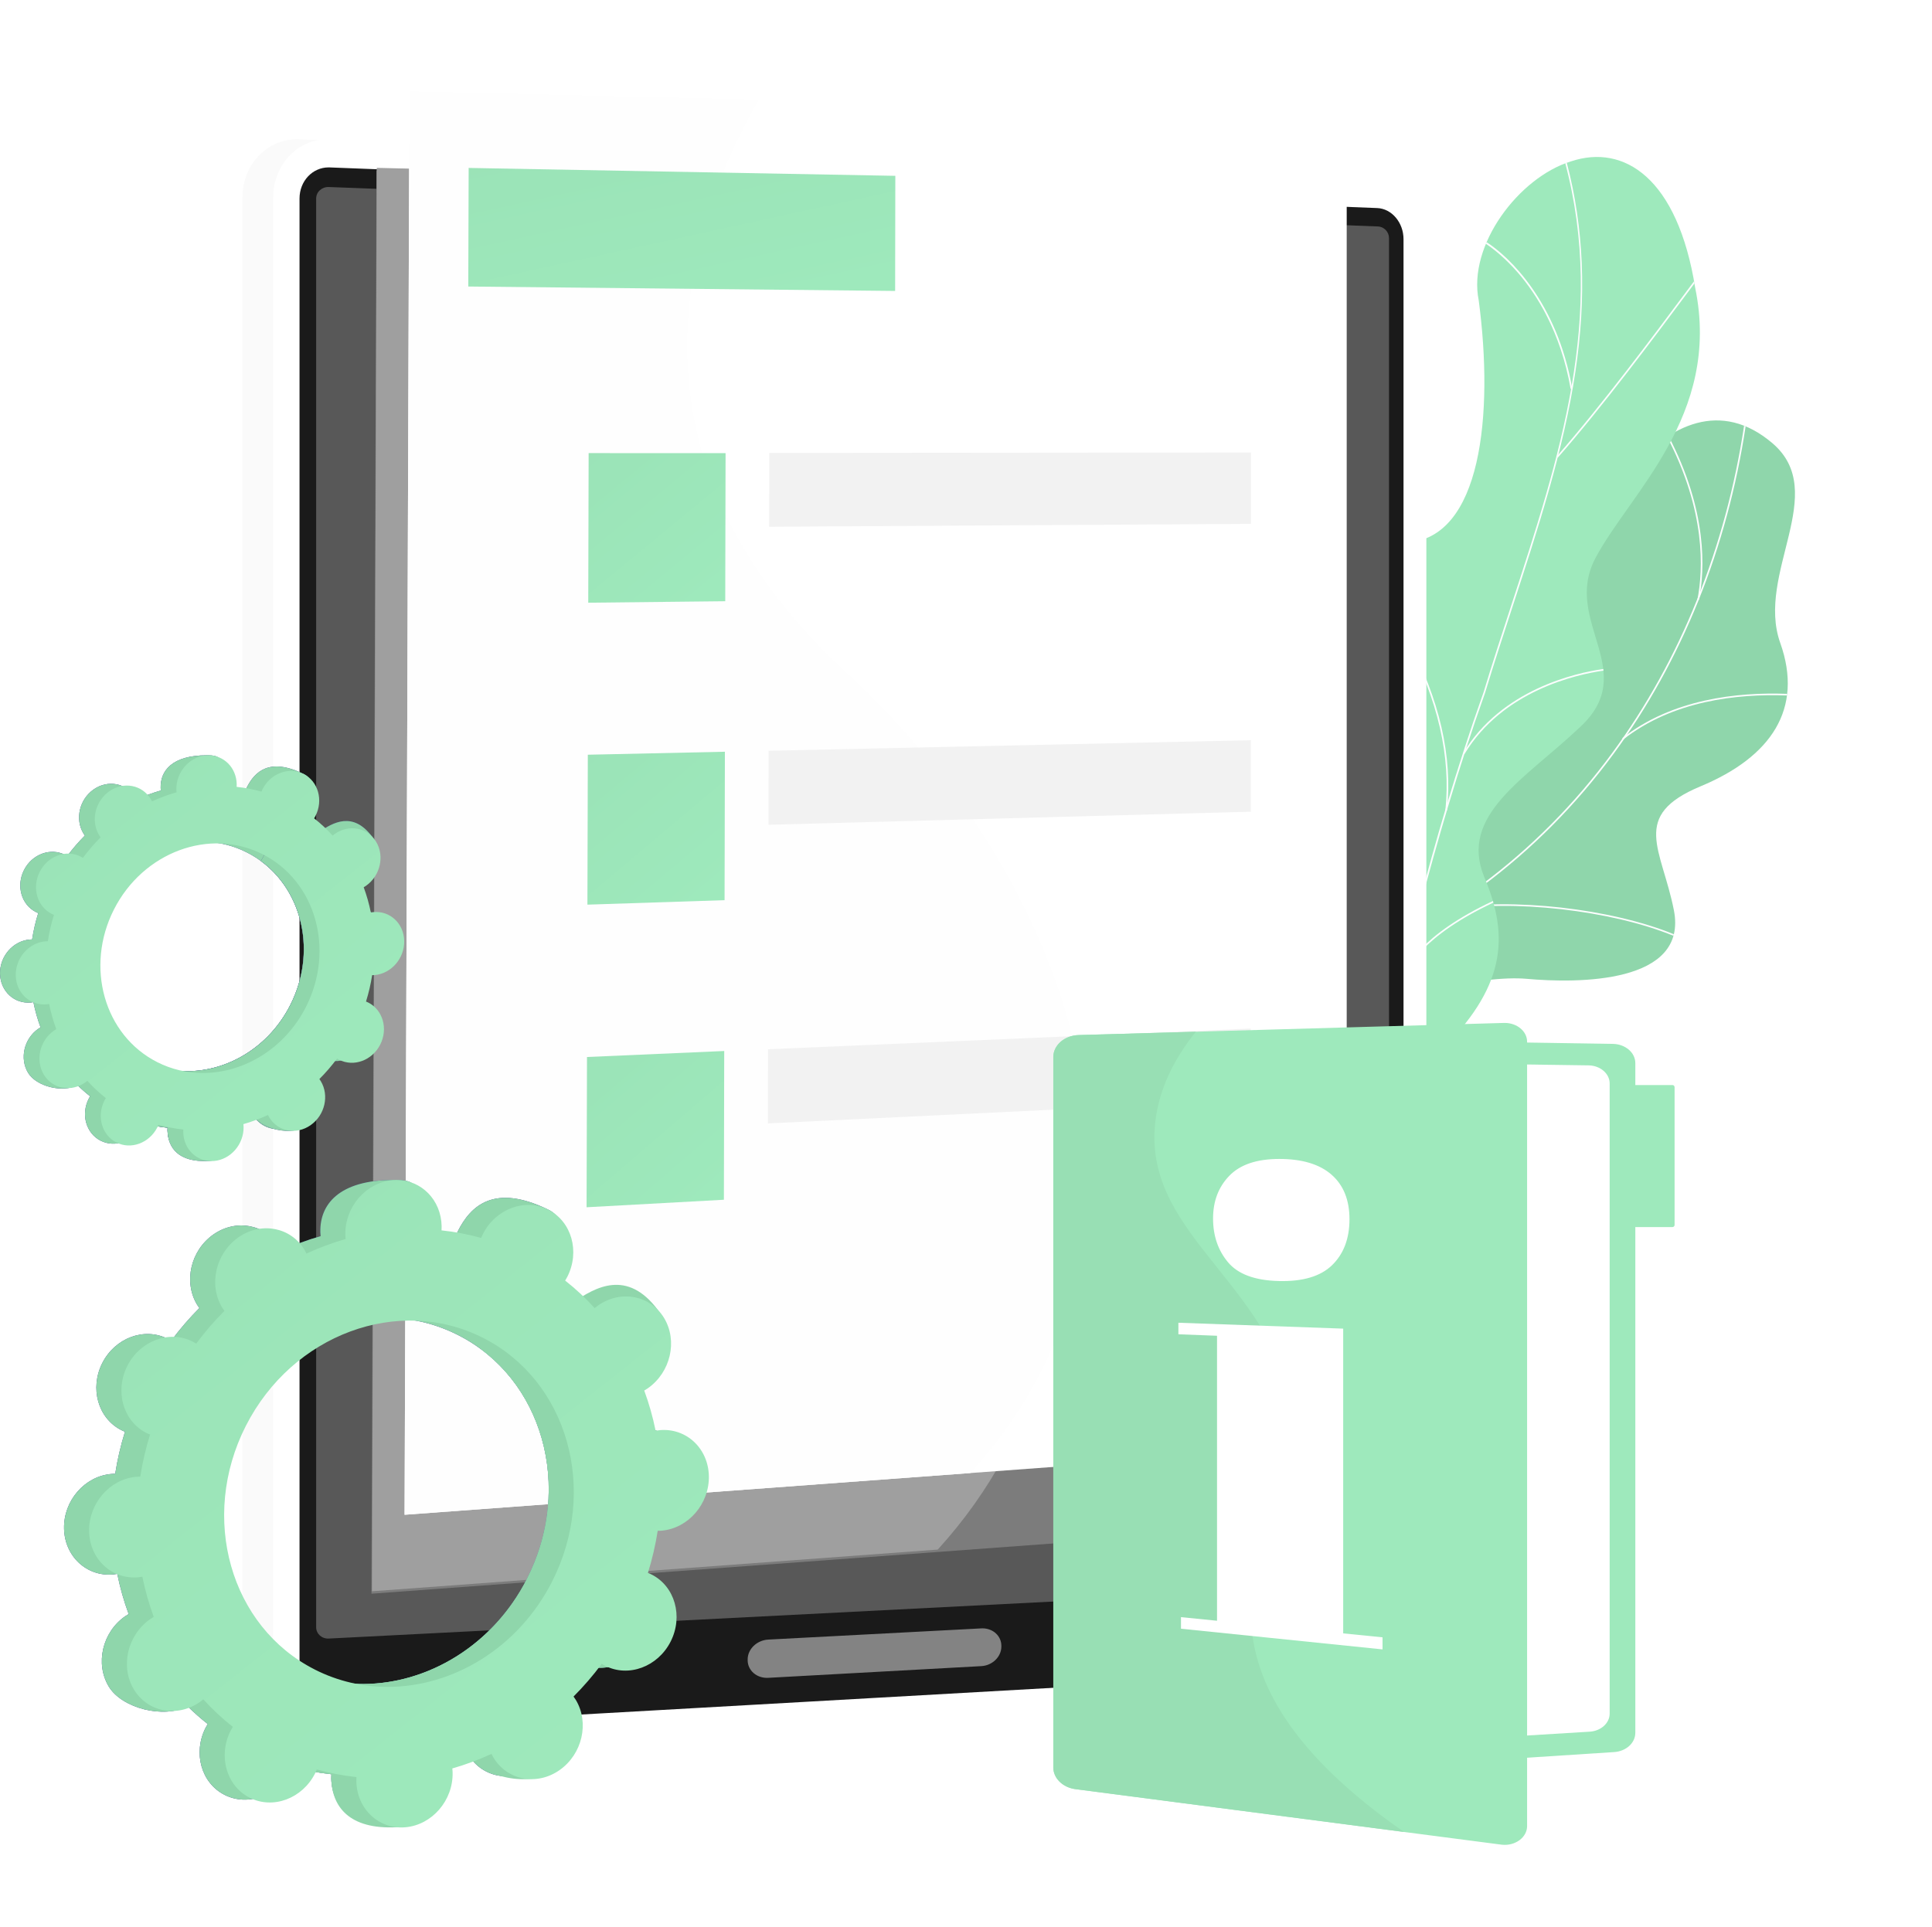 <svg width="423" height="422" viewBox="0 0 423 422" fill="none" xmlns="http://www.w3.org/2000/svg">
<g filter="url(#filter0_d_7_57)">
<path fill-rule="evenodd" clip-rule="evenodd" d="M299.067 228.39C297.466 227.982 294.339 225.691 293.772 224.757C289.991 218.545 282.157 207.375 283.522 199.81C283.754 198.516 289.715 198.009 290.674 196.912C294.395 195.666 295.765 195.462 298.72 192.54C307.448 183.909 292.311 163.917 313.182 160.036C328.472 157.194 340.303 163.761 341.469 140.706C342.631 117.648 365.779 78.161 388.012 97.012C400.774 107.831 384.366 125.588 389.773 140.786C394.912 155.23 387.784 165.757 372.319 172.196C356.854 178.636 363.834 185.853 366.485 199.311C369.672 215.475 345.402 215.359 334.202 214.345C325.181 213.531 301.666 217.543 299.067 228.386V228.39Z" fill="#8FD6AB"/>
</g>
<path d="M288.773 212.968L288.657 212.633C314.332 203.73 336.586 187.203 353.013 164.843C367.911 144.559 377.842 119.875 381.855 93.232C381.966 93.276 382.082 93.328 382.194 93.376C378.165 120.039 368.218 144.75 353.3 165.055C336.829 187.474 314.52 204.046 288.773 212.972V212.968Z" fill="#FCFDFE"/>
<path d="M366.394 204.928C352.753 199.339 331.051 196.836 316.584 199.355L316.525 199.004C331.031 196.481 352.789 198.984 366.489 204.585C366.461 204.7 366.429 204.816 366.398 204.932L366.394 204.928Z" fill="#FCFDFE"/>
<path d="M298.764 209.375L298.56 209.084C305.14 204.441 309.117 196.648 310.387 185.925C311.238 178.723 310.87 170.38 309.297 161.09C309.409 161.046 309.521 161.002 309.637 160.962C311.226 170.316 311.597 178.715 310.743 185.965C309.461 196.792 305.432 204.668 298.768 209.371L298.764 209.375Z" fill="#FCFDFE"/>
<path d="M355.405 161.937L355.185 161.657C366.086 153.09 380.317 151.525 391.298 151.944C391.286 152.064 391.27 152.18 391.254 152.3C380.341 151.884 366.214 153.445 355.405 161.937Z" fill="#FCFDFE"/>
<path d="M371.992 131.349L371.644 131.281C372.91 124.77 373.521 111.983 365.004 95.663C365.104 95.599 365.204 95.535 365.303 95.471C373.884 111.899 373.269 124.79 371.992 131.353V131.349Z" fill="#FCFDFE"/>
<g filter="url(#filter1_d_7_57)">
<path fill-rule="evenodd" clip-rule="evenodd" d="M314.931 230.593C306.071 229.4 297.214 228.003 288.37 226.406C288.23 226.537 285.095 207.347 294.108 197.155C311.933 177.402 299.554 160.024 295.956 149.677C290.278 135.109 292.978 119.225 307.876 118.809C324.395 118.023 327.058 90.641 323.76 65.802C321.296 53.698 332.569 38.839 343.953 35.338C355.572 31.469 367.304 38.955 371.165 63.095C376.907 91.028 356.674 108.162 349.275 122.291C341.996 136.159 359.454 147.102 345.662 159.481C334.066 170.472 319.38 178.452 324.95 192.013C330.668 205.419 329.474 216.449 314.931 230.597V230.593Z" fill="#9EE9BC"/>
</g>
<path d="M303.348 228.917C305.428 218.88 312.947 184.895 324.81 151.617C326.747 145.217 328.855 138.766 330.895 132.522C341.509 100.03 351.571 69.223 342.707 35.761C342.819 35.717 342.927 35.677 343.038 35.637C346.784 49.869 347.399 64.92 344.927 81.399C342.352 98.601 336.697 115.899 331.235 132.63C329.198 138.87 327.09 145.325 325.149 151.729C313.642 184.001 305.767 218.805 303.671 228.965L303.348 228.913V228.917Z" fill="#FCFDFE"/>
<path d="M341.078 100.222L340.81 99.987C350.541 88.908 362.253 73.195 368.542 64.752C369.496 63.471 370.275 62.428 370.906 61.586C370.934 61.746 370.962 61.906 370.99 62.065C370.339 62.935 369.604 63.918 368.825 64.963C362.528 73.411 350.813 89.132 341.074 100.218L341.078 100.222Z" fill="#FCFDFE"/>
<path d="M343.881 85.16C341.689 72.628 336.414 64.433 332.377 59.762C329.626 56.58 327.022 54.516 325.333 53.39C325.381 53.27 325.433 53.151 325.485 53.031C330.352 56.173 340.894 66.017 344.232 85.096L343.881 85.156V85.16Z" fill="#FCFDFE"/>
<path d="M316.808 177.47L316.453 177.434C317.703 165.737 314.824 153.202 307.908 140.183C304.909 134.542 301.239 129.005 296.975 123.676C297.051 123.584 297.13 123.492 297.21 123.4C301.507 128.762 305.204 134.335 308.223 140.016C315.179 153.098 318.066 165.697 316.812 177.47H316.808Z" fill="#FCFDFE"/>
<path d="M320.645 165.122L320.338 164.939C328.767 150.942 345.063 147.341 351.024 146.503C351.04 146.623 351.048 146.742 351.06 146.858C345.226 147.689 329.011 151.23 320.645 165.122Z" fill="#FCFDFE"/>
<path d="M304.51 225.264L304.154 225.256C304.278 220.17 302.357 211.535 292.502 199.247C292.57 199.143 292.642 199.043 292.714 198.94L292.758 198.996C302.701 211.379 304.637 220.118 304.51 225.264Z" fill="#FCFDFE"/>
<path d="M306.642 215.655L306.298 215.559C307.337 211.81 311.401 204.565 326.87 197.311C326.902 197.427 326.938 197.542 326.97 197.658C311.673 204.84 307.664 211.97 306.642 215.655Z" fill="#FCFDFE"/>
<g filter="url(#filter2_d_7_57)">
<path fill-rule="evenodd" clip-rule="evenodd" d="M53.076 43.262V372.191C53.076 379.496 58.639 385.117 65.447 384.722L294.794 371.336C300.74 370.989 305.56 365.18 305.56 358.386V52.56C305.56 45.765 300.736 40.044 294.794 39.801L65.447 30.507C65.287 30.499 65.131 30.499 64.975 30.499C58.383 30.499 53.076 36.124 53.076 43.262Z" fill="#FAFAFA"/>
</g>
<path fill-rule="evenodd" clip-rule="evenodd" d="M59.809 43.262V372.191C59.809 379.496 65.371 385.117 72.179 384.722L301.527 371.336C307.472 370.989 312.292 365.18 312.292 358.386V52.56C312.292 45.765 307.468 40.044 301.527 39.801L72.179 30.507C72.019 30.499 71.864 30.499 71.708 30.499C65.115 30.499 59.809 36.124 59.809 43.262Z" fill="white"/>
<path fill-rule="evenodd" clip-rule="evenodd" d="M65.579 43.474V371.875C65.579 375.78 68.537 378.778 72.179 378.574L253.57 368.302L301.531 365.588C304.717 365.408 307.293 362.306 307.293 358.665V52.38C307.293 48.739 304.713 45.685 301.531 45.562L251.841 43.633L72.183 36.663C72.103 36.659 72.019 36.659 71.939 36.659C68.409 36.659 65.579 39.661 65.579 43.478V43.474Z" fill="#1A1A1A"/>
<path d="M304.114 344.497C304.114 345.851 303.028 347.008 301.69 347.08L71.991 358.821C70.466 358.901 69.22 357.783 69.22 356.334V43.482C69.22 42.033 70.462 40.899 71.991 40.955L301.69 49.59C303.028 49.642 304.114 50.783 304.114 52.137V344.493V344.497Z" fill="#585858"/>
<path fill-rule="evenodd" clip-rule="evenodd" d="M163.695 363.388V363.56C163.695 365.831 165.72 367.56 168.211 367.42L214.854 364.857C217.278 364.725 219.242 362.805 219.242 360.573V360.406C219.242 358.25 217.414 356.585 215.11 356.585C215.026 356.585 214.942 356.589 214.854 356.593L168.211 359.045C165.72 359.176 163.695 361.12 163.695 363.392V363.388Z" fill="#838383"/>
<path fill-rule="evenodd" clip-rule="evenodd" d="M188.256 41.162C188.256 42.372 189.327 43.394 190.648 43.442C191.966 43.494 193.036 42.556 193.036 41.346C193.036 40.14 191.966 39.118 190.648 39.066C190.612 39.066 190.576 39.062 190.544 39.062C189.275 39.062 188.26 39.985 188.26 41.158L188.256 41.162Z" fill="url(#paint0_linear_7_57)"/>
<path fill-rule="evenodd" clip-rule="evenodd" d="M81.327 349L287.711 333.782V42.192L82.433 37.29L81.327 349Z" fill="#7C7C7C"/>
<path d="M188.616 81.004L95.159 80.034L95.243 54.061L188.66 55.794L188.616 81.004Z" fill="white"/>
<path d="M149.312 146.79L119.321 147.11L119.409 114.354L149.384 114.358L149.312 146.79Z" fill="white"/>
<path d="M264.411 129.84L158.928 130.482L158.96 114.31L264.415 114.219L264.411 129.84Z" fill="white"/>
<path d="M149.169 212.254L119.141 213.232L119.229 180.404L149.24 179.75L149.169 212.254Z" fill="white"/>
<path d="M264.388 192.876L158.792 195.742L158.824 179.534L264.392 177.222L264.388 192.876Z" fill="white"/>
<path d="M149.021 277.856L118.957 279.497L119.049 246.598L149.093 245.284L149.021 277.856Z" fill="white"/>
<path d="M264.364 256.043L158.656 261.141L158.688 244.901L264.372 240.358L264.364 256.043Z" fill="white"/>
<path d="M205.311 339.335L81.443 348.469L82.493 36.759L159.007 38.587C144.046 64.317 125.789 115.708 177.998 163.873C231.062 212.824 252.333 287.661 205.311 339.335Z" fill="#9F9F9F"/>
<path fill-rule="evenodd" clip-rule="evenodd" d="M88.582 331.71L212.45 322.576L294.854 316.492V24.902L166.147 21.828L89.632 20L88.582 331.71Z" fill="white"/>
<path d="M212.45 322.576L88.582 331.71L89.632 20L166.147 21.828C151.185 47.558 132.929 98.949 185.138 147.114C238.201 196.065 259.472 270.902 212.45 322.576Z" fill="#FEFEFE"/>
<path fill-rule="evenodd" clip-rule="evenodd" d="M195.983 63.714L102.526 62.744L102.61 36.775L196.027 38.504L195.983 63.714Z" fill="url(#paint1_linear_7_57)"/>
<path fill-rule="evenodd" clip-rule="evenodd" d="M158.784 131.66L128.792 131.984L128.88 99.224L158.86 99.228L158.784 131.66Z" fill="url(#paint2_linear_7_57)"/>
<path d="M273.883 114.714L168.399 115.352L168.431 99.184L273.887 99.092L273.883 114.714Z" fill="#F2F2F2"/>
<path fill-rule="evenodd" clip-rule="evenodd" d="M158.64 197.123L128.612 198.105L128.7 165.274L158.712 164.619L158.64 197.123Z" fill="url(#paint3_linear_7_57)"/>
<path d="M273.859 177.749L168.263 180.612L168.295 164.408L273.863 162.096L273.859 177.749Z" fill="#F2F2F2"/>
<path fill-rule="evenodd" clip-rule="evenodd" d="M158.492 262.726L128.429 264.371L128.521 231.468L158.564 230.154L158.492 262.726Z" fill="url(#paint4_linear_7_57)"/>
<path d="M273.835 240.917L168.128 246.011L168.163 229.771L273.843 225.232L273.835 240.917Z" fill="#F2F2F2"/>
<path fill-rule="evenodd" clip-rule="evenodd" d="M70.13 269.764C70.138 270.08 70.162 270.391 70.194 270.702C67.275 271.533 64.409 272.599 61.617 273.884C61.486 273.613 61.346 273.345 61.19 273.082C58.175 268.08 51.695 266.85 46.715 270.339C41.736 273.828 40.143 280.711 43.158 285.717C43.313 285.972 43.481 286.212 43.653 286.447C41.449 288.651 39.384 291.046 37.475 293.613C37.228 293.458 36.98 293.306 36.713 293.174C31.61 290.583 25.201 292.963 22.398 298.484C19.595 304.005 21.456 310.584 26.559 313.171C26.822 313.307 27.094 313.418 27.361 313.526C26.415 316.58 25.7 319.662 25.221 322.744C24.929 322.744 24.634 322.748 24.338 322.776C18.517 323.295 13.897 328.64 14.021 334.72C14.14 340.796 18.96 345.304 24.778 344.785C25.081 344.757 25.381 344.709 25.676 344.657C26.283 347.667 27.118 350.613 28.168 353.459C27.9 353.615 27.633 353.779 27.373 353.958C22.394 357.448 20.801 364.33 23.815 369.332C26.686 374.099 35.886 376.434 41.053 373.632C42.447 375.009 43.924 376.31 45.482 377.536C45.318 377.804 45.158 378.079 45.01 378.362C42.207 383.884 44.068 390.463 49.171 393.05C54.274 395.64 60.683 393.261 63.486 387.74C63.634 387.453 63.758 387.165 63.877 386.874C66.74 387.672 69.639 388.223 72.554 388.53C72.534 388.838 72.522 389.145 72.526 389.457C72.65 395.533 77.466 400.04 83.288 399.521C89.109 399.002 93.725 393.656 93.606 387.576C93.598 387.261 93.574 386.95 93.542 386.638C96.461 385.808 99.328 384.742 102.119 383.456C102.25 383.728 102.39 383.995 102.546 384.259C105.561 389.261 112.045 390.491 117.021 387.001C122 383.512 123.593 376.63 120.578 371.624C120.423 371.368 120.255 371.129 120.083 370.893C122.288 368.689 124.352 366.294 126.261 363.727C126.508 363.883 126.756 364.035 127.023 364.166C132.126 366.757 138.535 364.378 141.338 358.857C144.141 353.336 142.281 346.757 137.178 344.17C136.914 344.034 136.642 343.922 136.375 343.814C137.321 340.76 138.036 337.679 138.515 334.597C138.807 334.597 139.102 334.593 139.398 334.565C145.219 334.046 149.835 328.7 149.716 322.62C149.592 316.544 144.776 312.037 138.954 312.556C138.651 312.584 138.351 312.632 138.056 312.684C137.449 309.674 136.615 306.727 135.564 303.881C135.832 303.725 136.099 303.562 136.359 303.382C141.338 299.893 142.931 293.01 139.917 288.004C136.902 283.002 130.421 281.773 125.442 285.258C125.186 285.437 124.947 285.629 124.711 285.825C122.743 283.649 120.586 281.637 118.255 279.796C118.418 279.529 118.578 279.254 118.726 278.97C121.529 273.449 125.194 267.417 120.055 264.906C108.16 259.101 103.057 264.071 100.254 269.593C100.11 269.88 99.982 270.167 99.863 270.459C97 269.66 94.101 269.106 91.186 268.802C91.206 268.495 91.218 268.187 91.214 267.876C91.09 261.8 92.895 258.51 87.053 258.399C86.778 258.395 86.506 258.391 86.238 258.391C74.128 258.391 70.019 263.812 70.138 269.756L70.13 269.764ZM63.43 364.977C44.907 355.575 38.146 331.698 48.333 311.646C58.515 291.593 81.786 282.962 100.306 292.364C118.83 301.765 125.59 325.642 115.404 345.695C108.016 360.242 93.737 368.777 79.386 368.781C73.956 368.781 68.513 367.56 63.43 364.981V364.977ZM39.025 371.508C39.089 371.58 39.157 371.652 39.221 371.724C39.061 371.624 38.981 371.548 39.025 371.508Z" fill="#444B8C"/>
<path fill-rule="evenodd" clip-rule="evenodd" d="M70.13 269.764C70.138 270.08 70.162 270.391 70.194 270.702C67.275 271.533 64.409 272.599 61.617 273.884C61.486 273.613 61.346 273.345 61.19 273.082C58.175 268.08 51.695 266.85 46.715 270.339C41.736 273.828 40.143 280.711 43.158 285.717C43.313 285.972 43.481 286.212 43.653 286.447C41.449 288.651 39.384 291.046 37.475 293.613C37.228 293.458 36.98 293.306 36.713 293.174C31.61 290.583 25.201 292.963 22.398 298.484C19.595 304.005 21.456 310.584 26.559 313.171C26.822 313.307 27.094 313.418 27.361 313.526C26.415 316.58 25.7 319.662 25.221 322.744C24.929 322.744 24.634 322.748 24.338 322.776C18.517 323.295 13.897 328.64 14.021 334.72C14.14 340.796 18.96 345.304 24.778 344.785C25.081 344.757 25.381 344.709 25.676 344.657C26.283 347.667 27.118 350.613 28.168 353.459C27.9 353.615 27.633 353.779 27.373 353.958C22.394 357.448 20.801 364.33 23.815 369.332C26.686 374.099 35.886 376.434 41.053 373.632C42.447 375.009 43.924 376.31 45.482 377.536C45.318 377.804 45.158 378.079 45.01 378.362C42.207 383.884 44.068 390.463 49.171 393.05C54.274 395.64 60.683 393.261 63.486 387.74C63.634 387.453 63.758 387.165 63.877 386.874C66.74 387.672 69.639 388.223 72.554 388.53C72.534 388.838 72.522 389.145 72.526 389.457C72.65 395.533 77.466 400.04 83.288 399.521C89.109 399.002 93.725 393.656 93.606 387.576C93.598 387.261 93.574 386.95 93.542 386.638C96.461 385.808 99.328 384.742 102.119 383.456C102.25 383.728 102.39 383.995 102.546 384.259C105.561 389.261 112.045 390.491 117.021 387.001C122 383.512 123.593 376.63 120.578 371.624C120.423 371.368 120.255 371.129 120.083 370.893C122.288 368.689 124.352 366.294 126.261 363.727C126.508 363.883 126.756 364.035 127.023 364.166C132.126 366.757 138.535 364.378 141.338 358.857C144.141 353.336 142.281 346.757 137.178 344.17C136.914 344.034 136.642 343.922 136.375 343.814C137.321 340.76 138.036 337.679 138.515 334.597C138.807 334.597 139.102 334.593 139.398 334.565C145.219 334.046 149.835 328.7 149.716 322.62C149.592 316.544 144.776 312.037 138.954 312.556C138.651 312.584 138.351 312.632 138.056 312.684C137.449 309.674 136.615 306.727 135.564 303.881C135.832 303.725 136.099 303.562 136.359 303.382C141.338 299.893 142.931 293.01 139.917 288.004C136.902 283.002 130.421 281.773 125.442 285.258C125.186 285.437 124.947 285.629 124.711 285.825C122.743 283.649 120.586 281.637 118.255 279.796C118.418 279.529 118.578 279.254 118.726 278.97C121.529 273.449 125.194 267.417 120.055 264.906C108.16 259.101 103.057 264.071 100.254 269.593C100.11 269.88 99.982 270.167 99.863 270.459C97 269.66 94.101 269.106 91.186 268.802C91.206 268.495 91.218 268.187 91.214 267.876C91.09 261.8 92.895 258.51 87.053 258.399C86.778 258.395 86.506 258.391 86.238 258.391C74.128 258.391 70.019 263.812 70.138 269.756L70.13 269.764ZM63.43 364.977C44.907 355.575 38.146 331.698 48.333 311.646C58.515 291.593 81.786 282.962 100.306 292.364C118.83 301.765 125.59 325.642 115.404 345.695C108.016 360.242 93.737 368.777 79.386 368.781C73.956 368.781 68.513 367.56 63.43 364.981V364.977ZM39.025 371.508C39.089 371.58 39.157 371.652 39.221 371.724C39.061 371.624 38.981 371.548 39.025 371.508Z" fill="#8FD6AB"/>
<path fill-rule="evenodd" clip-rule="evenodd" d="M105.161 295.346C119.94 306.173 124.643 327.507 115.408 345.691C107.581 361.104 92.024 369.759 76.831 368.674C76.152 370.43 75.489 372.199 74.763 373.939C72.794 378.662 70.554 383.285 68.314 387.904C69.723 388.171 71.137 388.379 72.558 388.526C72.538 388.834 72.526 389.141 72.53 389.453C72.654 395.529 76.344 400.695 86.893 400.136C92.727 399.828 93.729 393.652 93.61 387.576C93.602 387.261 93.578 386.95 93.546 386.638C96.465 385.808 99.332 384.742 102.123 383.456C102.254 383.728 102.394 383.995 102.55 384.259C105.565 389.265 116.026 391.389 121.006 387.9C125.985 384.411 123.597 376.63 120.583 371.628C120.427 371.372 120.259 371.133 120.087 370.897C122.292 368.694 124.36 366.298 126.265 363.731C126.512 363.887 126.76 364.039 127.027 364.17C132.13 366.761 138.539 364.382 141.342 358.861C144.145 353.34 142.285 346.761 137.182 344.174C136.918 344.038 136.646 343.926 136.379 343.819C137.325 340.765 138.04 337.683 138.519 334.601C138.811 334.601 139.106 334.597 139.402 334.569C145.223 334.05 149.839 328.704 149.72 322.624C149.596 316.548 144.78 312.041 138.958 312.56C138.655 312.588 138.355 312.636 138.06 312.688C137.453 309.678 136.619 306.736 135.568 303.885C135.836 303.729 136.103 303.566 136.363 303.382C141.342 299.893 147.504 291.466 143.99 286.799C137.321 277.94 130.421 281.773 125.442 285.262C125.186 285.441 124.947 285.633 124.711 285.829C122.743 283.657 120.586 281.641 118.255 279.801C118.418 279.533 118.578 279.258 118.726 278.974C120.251 275.968 120.387 272.655 119.381 269.836C114.569 278.3 109.825 286.799 105.165 295.342L105.161 295.346Z" fill="#8FD6AB"/>
<path fill-rule="evenodd" clip-rule="evenodd" d="M86.841 258.403H86.825C86.53 258.403 86.23 258.419 85.931 258.443C80.109 258.962 75.489 264.307 75.613 270.387C75.617 270.706 75.645 271.014 75.677 271.325C72.758 272.16 69.891 273.221 67.1 274.507C66.968 274.235 66.828 273.968 66.673 273.704C63.658 268.702 57.177 267.473 52.198 270.962C47.218 274.451 45.625 281.333 48.64 286.336C48.796 286.591 48.964 286.831 49.135 287.066C46.931 289.27 44.867 291.665 42.958 294.232C42.71 294.076 42.463 293.925 42.199 293.793C37.096 291.202 30.687 293.581 27.884 299.102C25.081 304.624 26.942 311.203 32.045 313.79C32.309 313.925 32.58 314.037 32.852 314.145C31.905 317.199 31.191 320.281 30.711 323.363C30.42 323.363 30.124 323.367 29.829 323.395C24.007 323.914 19.391 329.259 19.511 335.339C19.631 341.415 24.45 345.922 30.272 345.403C30.576 345.375 30.875 345.327 31.171 345.276C31.777 348.286 32.612 351.228 33.662 354.078C33.395 354.234 33.127 354.398 32.868 354.577C27.888 358.066 26.295 364.949 29.31 369.955C32.325 374.957 38.805 376.187 43.785 372.698C44.04 372.518 44.28 372.326 44.515 372.131C46.484 374.306 48.64 376.318 50.972 378.159C50.808 378.426 50.645 378.702 50.501 378.985C47.698 384.506 49.558 391.085 54.661 393.672C59.765 396.263 66.173 393.884 68.977 388.363C69.124 388.075 69.248 387.788 69.368 387.496C72.231 388.295 75.13 388.846 78.045 389.153C78.029 389.461 78.013 389.768 78.021 390.079C78.141 396.155 82.96 400.663 88.778 400.144C94.6 399.625 99.22 394.279 99.096 388.199C99.092 387.88 99.064 387.572 99.032 387.261C101.951 386.427 104.818 385.365 107.609 384.079C107.741 384.351 107.881 384.618 108.036 384.882C111.051 389.884 117.532 391.113 122.511 387.628C127.49 384.139 129.084 377.257 126.069 372.25C125.913 371.995 125.745 371.755 125.574 371.52C127.778 369.316 129.846 366.921 131.751 364.354C131.999 364.51 132.246 364.661 132.514 364.793C137.617 367.384 144.026 365.005 146.829 359.484C149.632 353.962 147.771 347.383 142.668 344.797C142.404 344.661 142.133 344.549 141.861 344.441C142.808 341.387 143.522 338.305 144.002 335.223C144.293 335.223 144.589 335.219 144.884 335.191C150.706 334.672 155.322 329.327 155.202 323.247C155.082 317.171 150.263 312.664 144.445 313.183C144.141 313.211 143.842 313.259 143.542 313.31C142.935 310.3 142.101 307.358 141.051 304.508C141.318 304.352 141.586 304.188 141.845 304.009C146.825 300.52 148.418 293.637 145.403 288.631C142.388 283.629 135.904 282.399 130.928 285.888C130.673 286.068 130.433 286.26 130.198 286.455C128.229 284.28 126.073 282.268 123.741 280.427C123.905 280.16 124.064 279.884 124.212 279.601C127.015 274.08 125.155 267.501 120.051 264.914C114.948 262.323 108.54 264.702 105.736 270.223C105.593 270.511 105.465 270.798 105.345 271.09C102.482 270.291 99.583 269.74 96.668 269.433C96.684 269.125 96.7 268.818 96.692 268.507C96.576 262.75 92.248 258.403 86.841 258.403ZM68.917 365.6C50.393 356.198 43.633 332.321 53.815 312.269C63.997 292.216 87.269 283.585 105.788 292.986C124.312 302.388 131.072 326.265 120.89 346.318C113.503 360.865 99.224 369.4 84.873 369.404C79.442 369.404 74 368.182 68.917 365.604V365.6Z" fill="url(#paint5_linear_7_57)"/>
<path fill-rule="evenodd" clip-rule="evenodd" d="M35.172 172.52C35.175 172.719 35.191 172.915 35.212 173.107C33.383 173.629 31.586 174.296 29.837 175.103C29.753 174.931 29.669 174.763 29.569 174.6C27.681 171.462 23.616 170.695 20.497 172.879C17.375 175.067 16.376 179.382 18.269 182.516C18.365 182.676 18.473 182.827 18.581 182.975C17.199 184.356 15.905 185.857 14.707 187.466C14.552 187.37 14.396 187.275 14.232 187.191C11.034 185.566 7.017 187.059 5.26 190.52C3.503 193.981 4.669 198.105 7.867 199.726C8.031 199.81 8.203 199.882 8.37 199.95C7.775 201.866 7.328 203.794 7.029 205.726C6.845 205.726 6.661 205.73 6.474 205.746C2.824 206.074 -0.071 209.423 0.005 213.232C0.081 217.04 3.1 219.866 6.749 219.539C6.941 219.523 7.128 219.491 7.312 219.459C7.696 221.348 8.215 223.192 8.873 224.976C8.706 225.076 8.538 225.176 8.374 225.292C5.252 227.479 4.258 231.791 6.146 234.929C7.947 237.915 13.709 239.38 16.951 237.624C17.826 238.486 18.752 239.304 19.727 240.071C19.623 240.238 19.523 240.41 19.431 240.59C17.674 244.051 18.84 248.171 22.038 249.796C25.237 251.416 29.254 249.927 31.011 246.466C31.103 246.286 31.183 246.103 31.254 245.923C33.047 246.422 34.864 246.77 36.693 246.961C36.681 247.153 36.673 247.348 36.677 247.54C36.753 251.348 39.772 254.175 43.421 253.848C47.071 253.52 49.966 250.171 49.886 246.362C49.882 246.163 49.866 245.967 49.846 245.775C51.675 245.252 53.472 244.586 55.221 243.779C55.304 243.951 55.388 244.119 55.488 244.282C57.377 247.42 61.442 248.187 64.56 246.003C67.683 243.815 68.681 239.504 66.788 236.366C66.692 236.206 66.585 236.055 66.477 235.907C67.859 234.526 69.152 233.025 70.35 231.416C70.506 231.512 70.662 231.607 70.825 231.691C74.024 233.316 78.041 231.823 79.798 228.362C81.555 224.901 80.389 220.781 77.19 219.156C77.026 219.072 76.855 219 76.687 218.932C77.282 217.016 77.729 215.088 78.029 213.156C78.212 213.156 78.396 213.152 78.584 213.136C82.233 212.808 85.128 209.459 85.049 205.65C84.973 201.842 81.954 199.016 78.304 199.343C78.113 199.359 77.925 199.391 77.741 199.423C77.358 197.534 76.839 195.69 76.18 193.906C76.348 193.806 76.515 193.706 76.679 193.59C79.802 191.403 80.796 187.091 78.907 183.953C77.019 180.815 72.954 180.045 69.835 182.233C69.675 182.344 69.524 182.464 69.376 182.588C68.142 181.227 66.792 179.961 65.327 178.811C65.431 178.644 65.531 178.472 65.622 178.292C67.379 174.831 69.679 171.051 66.457 169.478C59.002 165.841 55.803 168.955 54.047 172.416C53.955 172.596 53.879 172.779 53.803 172.959C52.01 172.46 50.193 172.112 48.364 171.921C48.377 171.729 48.385 171.538 48.38 171.342C48.305 167.534 49.435 165.474 45.773 165.402C45.601 165.398 45.43 165.398 45.262 165.398C37.671 165.398 35.096 168.795 35.172 172.52ZM30.971 232.194C19.363 226.302 15.127 211.335 21.507 198.768C27.888 186.201 42.475 180.791 54.083 186.684C65.69 192.576 69.927 207.543 63.546 220.11C58.914 229.228 49.966 234.578 40.969 234.578C37.563 234.578 34.157 233.811 30.967 232.194H30.971ZM15.674 236.29C15.713 236.334 15.753 236.378 15.797 236.426C15.697 236.362 15.646 236.314 15.674 236.29Z" fill="#444B8C"/>
<path fill-rule="evenodd" clip-rule="evenodd" d="M35.172 172.52C35.175 172.719 35.191 172.915 35.212 173.107C33.383 173.629 31.586 174.296 29.837 175.103C29.753 174.931 29.669 174.763 29.569 174.6C27.681 171.462 23.616 170.695 20.497 172.879C17.375 175.067 16.376 179.382 18.269 182.516C18.365 182.676 18.473 182.827 18.581 182.975C17.199 184.356 15.905 185.857 14.707 187.466C14.552 187.37 14.396 187.275 14.232 187.191C11.034 185.566 7.017 187.059 5.26 190.52C3.503 193.981 4.669 198.105 7.867 199.726C8.031 199.81 8.203 199.882 8.37 199.95C7.775 201.866 7.328 203.794 7.029 205.726C6.845 205.726 6.661 205.73 6.474 205.746C2.824 206.074 -0.071 209.423 0.005 213.232C0.081 217.04 3.1 219.866 6.749 219.539C6.941 219.523 7.128 219.491 7.312 219.459C7.696 221.348 8.215 223.192 8.873 224.976C8.706 225.076 8.538 225.176 8.374 225.292C5.252 227.479 4.258 231.791 6.146 234.929C7.947 237.915 13.709 239.38 16.951 237.624C17.826 238.486 18.752 239.304 19.727 240.071C19.623 240.238 19.523 240.41 19.431 240.59C17.674 244.051 18.84 248.171 22.038 249.796C25.237 251.416 29.254 249.927 31.011 246.466C31.103 246.286 31.183 246.103 31.254 245.923C33.047 246.422 34.864 246.77 36.693 246.961C36.681 247.153 36.673 247.348 36.677 247.54C36.753 251.348 39.772 254.175 43.421 253.848C47.071 253.52 49.966 250.171 49.886 246.362C49.882 246.163 49.866 245.967 49.846 245.775C51.675 245.252 53.472 244.586 55.221 243.779C55.304 243.951 55.388 244.119 55.488 244.282C57.377 247.42 61.442 248.187 64.56 246.003C67.683 243.815 68.681 239.504 66.788 236.366C66.692 236.206 66.585 236.055 66.477 235.907C67.859 234.526 69.152 233.025 70.35 231.416C70.506 231.512 70.662 231.607 70.825 231.691C74.024 233.316 78.041 231.823 79.798 228.362C81.555 224.901 80.389 220.781 77.19 219.156C77.026 219.072 76.855 219 76.687 218.932C77.282 217.016 77.729 215.088 78.029 213.156C78.212 213.156 78.396 213.152 78.584 213.136C82.233 212.808 85.128 209.459 85.049 205.65C84.973 201.842 81.954 199.016 78.304 199.343C78.113 199.359 77.925 199.391 77.741 199.423C77.358 197.534 76.839 195.69 76.18 193.906C76.348 193.806 76.515 193.706 76.679 193.59C79.802 191.403 80.796 187.091 78.907 183.953C77.019 180.815 72.954 180.045 69.835 182.233C69.675 182.344 69.524 182.464 69.376 182.588C68.142 181.227 66.792 179.961 65.327 178.811C65.431 178.644 65.531 178.472 65.622 178.292C67.379 174.831 69.679 171.051 66.457 169.478C59.002 165.841 55.803 168.955 54.047 172.416C53.955 172.596 53.879 172.779 53.803 172.959C52.01 172.46 50.193 172.112 48.364 171.921C48.377 171.729 48.385 171.538 48.38 171.342C48.305 167.534 49.435 165.474 45.773 165.402C45.601 165.398 45.43 165.398 45.262 165.398C37.671 165.398 35.096 168.795 35.172 172.52ZM30.971 232.194C19.363 226.302 15.127 211.335 21.507 198.768C27.888 186.201 42.475 180.791 54.083 186.684C65.69 192.576 69.927 207.543 63.546 220.11C58.914 229.228 49.966 234.578 40.969 234.578C37.563 234.578 34.157 233.811 30.967 232.194H30.971ZM15.674 236.29C15.713 236.334 15.753 236.378 15.797 236.426C15.697 236.362 15.646 236.314 15.674 236.29Z" fill="#8FD6AB"/>
<path fill-rule="evenodd" clip-rule="evenodd" d="M57.129 188.556C66.393 195.343 69.34 208.712 63.55 220.11C58.643 229.771 48.892 235.196 39.372 234.514C38.949 235.615 38.53 236.721 38.075 237.815C36.841 240.773 35.439 243.676 34.033 246.57C34.916 246.738 35.803 246.869 36.693 246.961C36.681 247.153 36.673 247.348 36.677 247.54C36.753 251.348 39.065 254.586 45.677 254.235C49.335 254.043 49.962 250.171 49.886 246.362C49.882 246.163 49.866 245.967 49.846 245.775C51.675 245.252 53.472 244.586 55.221 243.779C55.304 243.951 55.388 244.119 55.488 244.282C57.377 247.42 63.937 248.75 67.056 246.566C70.178 244.378 68.681 239.504 66.788 236.366C66.692 236.206 66.585 236.055 66.477 235.907C67.859 234.526 69.152 233.025 70.35 231.416C70.506 231.512 70.662 231.607 70.825 231.691C74.024 233.316 78.041 231.823 79.798 228.362C81.555 224.901 80.389 220.777 77.19 219.156C77.026 219.072 76.855 219 76.687 218.932C77.282 217.016 77.729 215.088 78.029 213.156C78.212 213.156 78.396 213.152 78.584 213.136C82.233 212.808 85.128 209.459 85.049 205.65C84.973 201.842 81.954 199.016 78.304 199.343C78.113 199.359 77.925 199.391 77.741 199.423C77.358 197.534 76.839 195.69 76.18 193.906C76.348 193.806 76.515 193.706 76.679 193.59C79.802 191.403 83.663 186.121 81.459 183.195C77.278 177.642 72.954 180.045 69.835 182.233C69.675 182.344 69.524 182.464 69.376 182.588C68.142 181.227 66.792 179.961 65.327 178.811C65.431 178.644 65.531 178.472 65.622 178.292C66.581 176.408 66.665 174.332 66.034 172.564C63.019 177.869 60.044 183.195 57.125 188.552L57.129 188.556Z" fill="#444B8C"/>
<path fill-rule="evenodd" clip-rule="evenodd" d="M57.129 188.556C66.393 195.343 69.34 208.712 63.55 220.11C58.643 229.771 48.892 235.196 39.372 234.514C38.949 235.615 38.53 236.721 38.075 237.815C36.841 240.773 35.439 243.676 34.033 246.57C34.916 246.738 35.803 246.869 36.693 246.961C36.681 247.153 36.673 247.348 36.677 247.54C36.753 251.348 39.065 254.586 45.677 254.235C49.335 254.043 49.962 250.171 49.886 246.362C49.882 246.163 49.866 245.967 49.846 245.775C51.675 245.252 53.472 244.586 55.221 243.779C55.304 243.951 55.388 244.119 55.488 244.282C57.377 247.42 63.937 248.75 67.056 246.566C70.178 244.378 68.681 239.504 66.788 236.366C66.692 236.206 66.585 236.055 66.477 235.907C67.859 234.526 69.152 233.025 70.35 231.416C70.506 231.512 70.662 231.607 70.825 231.691C74.024 233.316 78.041 231.823 79.798 228.362C81.555 224.901 80.389 220.777 77.19 219.156C77.026 219.072 76.855 219 76.687 218.932C77.282 217.016 77.729 215.088 78.029 213.156C78.212 213.156 78.396 213.152 78.584 213.136C82.233 212.808 85.128 209.459 85.049 205.65C84.973 201.842 81.954 199.016 78.304 199.343C78.113 199.359 77.925 199.391 77.741 199.423C77.358 197.534 76.839 195.69 76.18 193.906C76.348 193.806 76.515 193.706 76.679 193.59C79.802 191.403 83.663 186.121 81.459 183.195C77.278 177.642 72.954 180.045 69.835 182.233C69.675 182.344 69.524 182.464 69.376 182.588C68.142 181.227 66.792 179.961 65.327 178.811C65.431 178.644 65.531 178.472 65.622 178.292C66.581 176.408 66.665 174.332 66.034 172.564C63.019 177.869 60.044 183.195 57.125 188.552L57.129 188.556Z" fill="#8FD6AB"/>
<path fill-rule="evenodd" clip-rule="evenodd" d="M45.078 165.426C41.429 165.753 38.534 169.102 38.614 172.911C38.617 173.111 38.633 173.306 38.654 173.498C36.825 174.021 35.028 174.687 33.279 175.494C33.195 175.326 33.111 175.155 33.011 174.991C31.123 171.853 27.058 171.087 23.939 173.27C20.817 175.458 19.818 179.769 21.711 182.907C21.807 183.067 21.915 183.219 22.023 183.366C20.641 184.748 19.347 186.249 18.149 187.858C17.994 187.762 17.838 187.666 17.674 187.582C14.476 185.957 10.459 187.45 8.702 190.912C6.945 194.373 8.111 198.497 11.309 200.117C11.473 200.201 11.645 200.273 11.812 200.341C11.217 202.257 10.77 204.185 10.471 206.118C10.287 206.118 10.103 206.122 9.916 206.138C6.266 206.465 3.371 209.814 3.451 213.623C3.527 217.431 6.546 220.258 10.195 219.93C10.387 219.914 10.575 219.882 10.758 219.851C11.137 221.739 11.661 223.583 12.319 225.368C12.152 225.467 11.984 225.567 11.82 225.683C8.698 227.871 7.699 232.182 9.592 235.32C11.481 238.458 15.546 239.224 18.664 237.041C18.824 236.929 18.976 236.809 19.124 236.685C20.357 238.047 21.707 239.312 23.172 240.462C23.069 240.63 22.969 240.801 22.877 240.981C21.12 244.442 22.286 248.562 25.485 250.187C28.683 251.812 32.7 250.319 34.457 246.857C34.549 246.678 34.624 246.494 34.7 246.314C36.493 246.813 38.31 247.161 40.139 247.352C40.127 247.544 40.119 247.736 40.123 247.931C40.199 251.74 43.218 254.566 46.867 254.239C50.517 253.915 53.412 250.562 53.332 246.754C53.328 246.554 53.312 246.358 53.292 246.167C55.121 245.644 56.918 244.977 58.67 244.171C58.754 244.342 58.838 244.51 58.938 244.674C60.827 247.811 64.892 248.582 68.01 246.394C71.133 244.207 72.127 239.895 70.238 236.757C70.142 236.598 70.035 236.446 69.927 236.298C71.308 234.917 72.602 233.416 73.8 231.807C73.956 231.903 74.112 231.999 74.275 232.082C77.474 233.703 81.491 232.214 83.248 228.753C85.005 225.292 83.839 221.172 80.64 219.547C80.477 219.463 80.305 219.391 80.137 219.324C80.732 217.407 81.179 215.479 81.479 213.547C81.662 213.547 81.846 213.543 82.034 213.527C85.683 213.2 88.578 209.85 88.499 206.042C88.423 202.233 85.404 199.407 81.754 199.734C81.563 199.75 81.375 199.782 81.191 199.814C80.812 197.926 80.289 196.081 79.63 194.297C79.798 194.197 79.965 194.097 80.129 193.981C83.252 191.794 84.246 187.482 82.357 184.344C80.469 181.207 76.404 180.436 73.285 182.624C73.125 182.736 72.974 182.855 72.826 182.979C71.592 181.618 70.242 180.352 68.777 179.203C68.881 179.035 68.981 178.863 69.072 178.684C70.829 175.222 69.663 171.099 66.465 169.478C63.267 167.853 59.249 169.346 57.493 172.807C57.401 172.987 57.325 173.17 57.249 173.35C55.456 172.851 53.639 172.504 51.81 172.312C51.822 172.121 51.831 171.929 51.827 171.733C51.755 168.124 49.039 165.402 45.653 165.402C45.466 165.402 45.274 165.41 45.082 165.426H45.078ZM34.413 232.585C22.805 226.693 18.569 211.727 24.949 199.159C31.33 186.592 45.917 181.183 57.525 187.075C69.132 192.967 73.369 207.934 66.988 220.501C62.356 229.619 53.408 234.969 44.411 234.969C41.005 234.969 37.599 234.202 34.413 232.585Z" fill="url(#paint6_linear_7_57)"/>
<g filter="url(#filter3_d_7_57)">
<path fill-rule="evenodd" clip-rule="evenodd" d="M358.044 379.48V232.805C358.044 230.526 355.888 228.661 353.177 228.597L237.806 226.821V391.161L353.38 383.68C356.004 383.524 358.04 381.692 358.04 379.48H358.044Z" fill="#9EE9BC"/>
</g>
<path d="M231.936 231.679V386.303L348.042 379.213C350.509 379.069 352.426 377.34 352.426 375.261V237.26C352.426 235.116 350.397 233.36 347.846 233.3L231.936 231.679Z" fill="white"/>
<path fill-rule="evenodd" clip-rule="evenodd" d="M366.641 268.239V238.075C366.641 237.815 366.429 237.608 366.174 237.608H353.416V268.71H366.174C366.433 268.71 366.641 268.503 366.641 268.243V268.239Z" fill="#9EE9BC"/>
<path fill-rule="evenodd" clip-rule="evenodd" d="M334.349 399.884V228.122C334.349 225.843 332.149 224.006 329.458 224.006H329.454H329.45H329.446H329.442H329.438C329.398 224.006 329.362 224.006 329.322 224.006L236.153 226.661C233.062 226.749 230.61 228.881 230.61 231.48V387.029C230.61 389.409 232.675 391.429 235.47 391.796L328.827 403.964C331.754 404.279 334.349 402.363 334.349 399.884Z" fill="#9EE9BC"/>
<path fill-rule="evenodd" clip-rule="evenodd" d="M273.999 356.014C272.653 337.85 286.034 333.515 283.782 312.321C280.515 281.629 250.396 271.385 252.896 246.131C253.674 238.246 257.384 231.464 261.824 225.935L236.161 226.665C233.07 226.753 230.618 228.885 230.618 231.484V387.033C230.618 389.413 232.683 391.433 235.478 391.8L307.4 401.174C282.308 383.744 274.909 368.282 274.003 356.018L273.999 356.014Z" fill="#98DFB4"/>
<path d="M279.936 280.527C274.718 280.391 271.032 279.014 268.852 276.399C266.68 273.796 265.593 270.611 265.593 266.83C265.593 263.054 266.771 259.944 269.143 257.488C271.523 255.025 275.161 253.792 280.088 253.792C285.059 253.792 288.873 254.93 291.5 257.209C294.14 259.501 295.461 262.766 295.461 266.998C295.461 271.229 294.188 274.583 291.652 277.054C289.124 279.513 285.211 280.667 279.94 280.527H279.936ZM258.003 289.661L294.084 290.951V357.687L302.697 358.549V361.192L258.57 356.665V354.13L266.46 354.921V292.512L258.003 292.188V289.657V289.661Z" fill="white"/>
<defs>
<filter id="filter0_d_7_57" x="253.364" y="62.066" width="169.635" height="196.324" filterUnits="userSpaceOnUse" color-interpolation-filters="sRGB">
<feFlood flood-opacity="0" result="BackgroundImageFix"/>
<feColorMatrix in="SourceAlpha" type="matrix" values="0 0 0 0 0 0 0 0 0 0 0 0 0 0 0 0 0 0 127 0" result="hardAlpha"/>
<feOffset/>
<feGaussianBlur stdDeviation="15"/>
<feComposite in2="hardAlpha" operator="out"/>
<feColorMatrix type="matrix" values="0 0 0 0 0 0 0 0 0 0 0 0 0 0 0 0 0 0 0.15 0"/>
<feBlend mode="normal" in2="BackgroundImageFix" result="effect1_dropShadow_7_57"/>
<feBlend mode="normal" in="SourceGraphic" in2="effect1_dropShadow_7_57" result="shape"/>
</filter>
<filter id="filter1_d_7_57" x="257.73" y="4.374" width="144.447" height="256.223" filterUnits="userSpaceOnUse" color-interpolation-filters="sRGB">
<feFlood flood-opacity="0" result="BackgroundImageFix"/>
<feColorMatrix in="SourceAlpha" type="matrix" values="0 0 0 0 0 0 0 0 0 0 0 0 0 0 0 0 0 0 127 0" result="hardAlpha"/>
<feOffset/>
<feGaussianBlur stdDeviation="15"/>
<feComposite in2="hardAlpha" operator="out"/>
<feColorMatrix type="matrix" values="0 0 0 0 0 0 0 0 0 0 0 0 0 0 0 0 0 0 0.15 0"/>
<feBlend mode="normal" in2="BackgroundImageFix" result="effect1_dropShadow_7_57"/>
<feBlend mode="normal" in="SourceGraphic" in2="effect1_dropShadow_7_57" result="shape"/>
</filter>
<filter id="filter2_d_7_57" x="23.076" y="0.499" width="312.483" height="414.242" filterUnits="userSpaceOnUse" color-interpolation-filters="sRGB">
<feFlood flood-opacity="0" result="BackgroundImageFix"/>
<feColorMatrix in="SourceAlpha" type="matrix" values="0 0 0 0 0 0 0 0 0 0 0 0 0 0 0 0 0 0 127 0" result="hardAlpha"/>
<feOffset/>
<feGaussianBlur stdDeviation="15"/>
<feComposite in2="hardAlpha" operator="out"/>
<feColorMatrix type="matrix" values="0 0 0 0 0 0 0 0 0 0 0 0 0 0 0 0 0 0 0.2 0"/>
<feBlend mode="normal" in2="BackgroundImageFix" result="effect1_dropShadow_7_57"/>
<feBlend mode="normal" in="SourceGraphic" in2="effect1_dropShadow_7_57" result="shape"/>
</filter>
<filter id="filter3_d_7_57" x="207.806" y="196.821" width="180.238" height="224.34" filterUnits="userSpaceOnUse" color-interpolation-filters="sRGB">
<feFlood flood-opacity="0" result="BackgroundImageFix"/>
<feColorMatrix in="SourceAlpha" type="matrix" values="0 0 0 0 0 0 0 0 0 0 0 0 0 0 0 0 0 0 127 0" result="hardAlpha"/>
<feOffset/>
<feGaussianBlur stdDeviation="15"/>
<feComposite in2="hardAlpha" operator="out"/>
<feColorMatrix type="matrix" values="0 0 0 0 0 0 0 0 0 0 0 0 0 0 0 0 0 0 0.15 0"/>
<feBlend mode="normal" in2="BackgroundImageFix" result="effect1_dropShadow_7_57"/>
<feBlend mode="normal" in="SourceGraphic" in2="effect1_dropShadow_7_57" result="shape"/>
</filter>
<linearGradient id="paint0_linear_7_57" x1="189.462" y1="39.941" x2="192.077" y2="42.792" gradientUnits="userSpaceOnUse">
<stop stop-color="#FF9085"/>
<stop offset="1" stop-color="#FB6FBB"/>
</linearGradient>
<linearGradient id="paint1_linear_7_57" x1="186.029" y1="63.014" x2="170.205" y2="-9.578" gradientUnits="userSpaceOnUse">
<stop stop-color="#9EE9BC"/>
<stop offset="1" stop-color="#98DFB4"/>
</linearGradient>
<linearGradient id="paint2_linear_7_57" x1="155.645" y1="131.132" x2="110.259" y2="76.076" gradientUnits="userSpaceOnUse">
<stop stop-color="#9EE9BC"/>
<stop offset="1" stop-color="#98DFB4"/>
</linearGradient>
<linearGradient id="paint3_linear_7_57" x1="155.494" y1="197.235" x2="108.926" y2="141.912" gradientUnits="userSpaceOnUse">
<stop stop-color="#9EE9BC"/>
<stop offset="1" stop-color="#98DFB4"/>
</linearGradient>
<linearGradient id="paint4_linear_7_57" x1="155.342" y1="263.482" x2="107.602" y2="207.911" gradientUnits="userSpaceOnUse">
<stop stop-color="#9EE9BC"/>
<stop offset="1" stop-color="#98DFB4"/>
</linearGradient>
<linearGradient id="paint5_linear_7_57" x1="140.695" y1="396.499" x2="-54.007" y2="150.213" gradientUnits="userSpaceOnUse">
<stop stop-color="#9EE9BC"/>
<stop offset="1" stop-color="#98DFB4"/>
</linearGradient>
<linearGradient id="paint6_linear_7_57" x1="79.406" y1="251.955" x2="-42.625" y2="97.59" gradientUnits="userSpaceOnUse">
<stop stop-color="#9EE9BC"/>
<stop offset="1" stop-color="#98DFB4"/>
</linearGradient>
</defs>
</svg>
